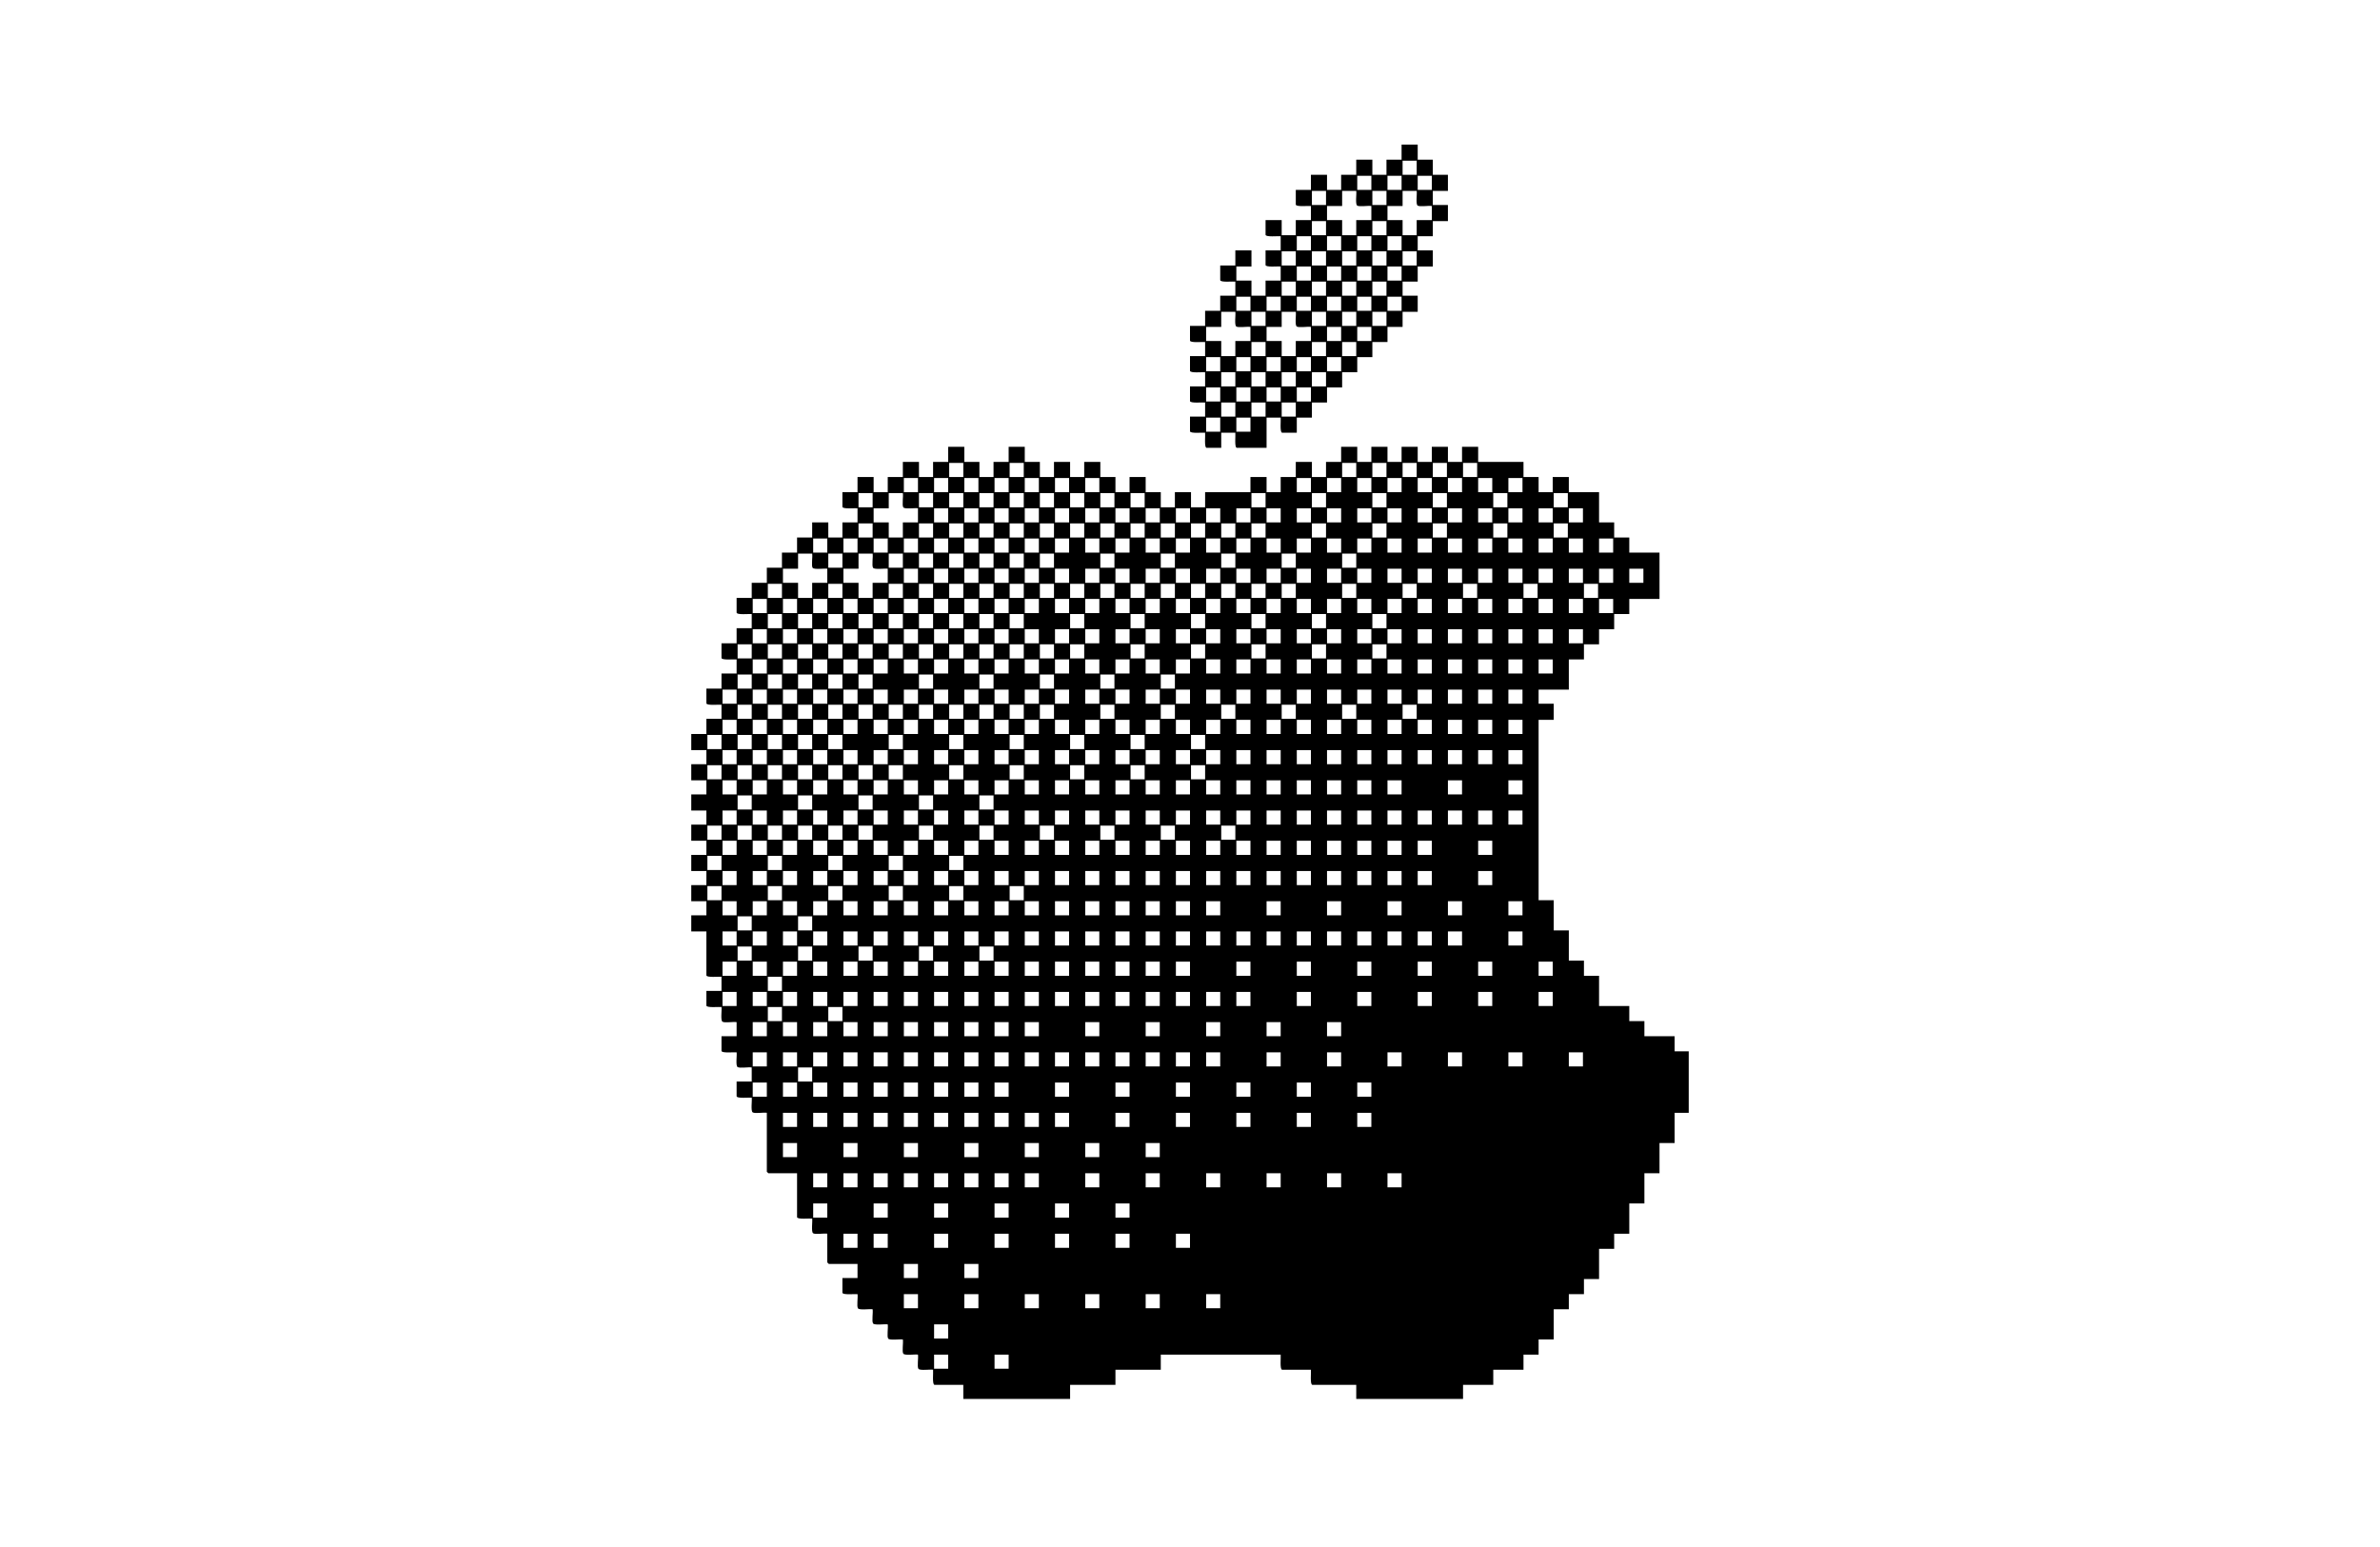 <?xml version="1.0" encoding="UTF-8"?>
<svg id="Layer_1" data-name="Layer 1" xmlns="http://www.w3.org/2000/svg" xmlns:xlink="http://www.w3.org/1999/xlink" viewBox="0 0 1133.86 737.01">
  <defs>
    <style>
      .cls-1 {
        fill: #fff;
        filter: url(#drop-shadow-1);
      }
    </style>
    <filter id="drop-shadow-1" x="299.86" y="44.52" width="533" height="654" filterUnits="userSpaceOnUse">
      <feOffset dx="-1.42" dy="2.83"/>
      <feGaussianBlur result="blur" stdDeviation=".85"/>
      <feFlood flood-color="#000" flood-opacity=".6"/>
      <feComposite in2="blur" operator="in"/>
      <feComposite in="SourceGraphic"/>
    </filter>
  </defs>
  <path class="cls-1" d="M813.02,480.85c-10.93-4.83-21.06-11.84-30.1-20.8-20.04-19.91-29.93-43.97-30.24-73.54,0-.06,0-.11,0-.17-.63-38.34,14.97-66.28,49.09-87.9,6.51-4.12,11.05-10.72,12.6-18.26s-.05-15.4-4.41-21.74c-28.7-41.74-71.17-65.52-126.21-70.67-3.22-.3-6.57-.46-9.97-.46-.39,0-.79.01-1.19.02.36-.44.73-.87,1.09-1.32.06-.08.13-.16.19-.23,24.37-30.64,36.73-64.42,36.73-100.4v-5.9c0-3.73-.36-7.52-1.08-11.26-2.57-13.41-14.31-23-27.82-23-.52,0-1.05.01-1.58.04-18.15,1-37.24,6.63-56.78,16.74-19.2,9.98-35.43,22.89-48.23,38.37-25,29.96-37.67,62.9-37.67,97.91v4.78c-23.44-9.56-43.62-14.23-61.59-14.23-.15,0-.31,0-.46,0-29.72.48-57.7,8.79-83.17,24.69-25.1,15.68-45.42,37.29-60.4,64.22-18.48,32.53-27.85,71.4-27.85,115.55,0,38.35,6.49,77.16,19.3,115.33,11.86,36.07,27.33,68.37,45.99,96.02,16.47,24.92,30.96,43.1,44.26,55.52,21.12,20.97,44.01,31.61,68.02,31.61,1.18,0,2.38-.03,3.56-.08,14.87-.56,32.54-5.4,54.06-14.82,13.22-5.83,26.44-8.78,39.31-8.78,11.72,0,24.36,2.95,37.56,8.78.15.07.31.13.47.2,22.5,9.45,41.17,14.04,57.09,14.04.42,0,.83,0,1.25-.03,24.45-1.08,47.16-11.32,67.5-30.44,6.66-5.96,13.69-13.75,20.92-23.18,6.61-8.63,14.03-19.04,22.05-30.93.1-.14.19-.29.28-.43,5.72-8.82,11.41-18.36,16.92-28.37,5.67-10.32,10.87-21.39,15.45-32.89,2.14-4.92,4.1-9.97,5.83-15.01.01-.04.02-.07.04-.11,1.8-5.33,3.3-9.84,4.72-14.21,4.48-13.82-2.21-28.8-15.5-34.67Z"/>
  <g>
    <path d="M329.33,349.67h7.2v-7.2h7.2v-6.72c-1.17-.16-7.2.51-7.2-.72v-6.96h7.2v-7.2h7.2v-6.72c-1.17-.16-7.2.51-7.2-.72v-6.96h7.2v-7.2h7.2v-6.72c-1.17-.16-7.2.51-7.2-.72v-6.96h7.2v-7.2h7.2v-7.2h7.2v-7.2h7.2v-7.2h7.2v-7.2h7.68v7.2h6.72v-7.2h7.2v-6.72c-1.17-.16-7.2.51-7.2-.72v-6.96h7.2v-7.2h7.68v7.2h6.72v-7.2h7.2v-7.2h7.68v7.2h6.72v-7.2h7.2v-7.2h7.68v7.2h7.2v7.2h6.72v-7.2h7.2v-7.2h7.68v7.2h7.2v7.2h6.72v-7.2h7.68v7.2h6.72v-7.2h7.68v7.2h7.2v7.2h6.72v-7.2h7.68v7.2h7.2v7.2h6.72v-7.2h7.68v7.2h6.72v-7.2h21.6v-7.2h7.68v7.2h6.72v-7.2h7.2v-7.2h7.68v7.2h6.72v-7.2h7.2v-7.2h7.68v7.2h6.72v-7.2h7.68v7.2h6.72v-7.2h7.68v7.2h6.72v-7.2h7.68v7.2h6.72v-7.2h7.68v7.2h21.6v7.2h7.2v7.2h6.72v-7.2h7.68v7.2h14.4v14.4h7.2v7.2h7.2v7.2h14.4v22.08h-14.4v7.2h-7.2v7.2h-7.2v7.2h-7.2v7.2h-7.2v14.4h-14.4v6.72h7.2v7.68h-7.2v85.92h7.2v14.4h7.2v14.4h7.2v7.2h7.2v14.4h14.4v7.2h7.2v7.2h14.4v7.2h6.72v29.28h-6.72v14.4h-7.2v14.4h-7.2v14.4h-7.2v14.4h-7.2v7.2h-7.2v14.4h-7.2v7.2h-7.2v7.2h-7.2v14.4h-7.2v7.2h-7.2v7.2h-14.4v7.2h-14.4v6.72h-50.88v-6.72h-20.88c-1.23,0-.56-6.03-.72-7.2h-13.68c-1.23,0-.56-6.03-.72-7.2h-57.12v7.2h-21.6v7.2h-21.6v6.72h-50.88v-6.72h-13.68c-1.23,0-.56-6.03-.72-7.2-1.42-.24-6.31.53-6.99-.45s.07-5.28-.21-6.75c-1.42-.24-6.31.53-6.99-.45s.07-5.28-.21-6.75c-1.42-.24-6.31.53-6.99-.45s.07-5.28-.21-6.75c-1.42-.24-6.31.53-6.99-.45s.07-5.28-.21-6.75c-1.42-.24-6.31.53-6.99-.45s.07-5.28-.21-6.75c-1.17-.16-7.2.51-7.2-.72v-6.96h7.2v-6.72h-13.68c-.05,0-.72-.67-.72-.72v-13.68c-1.47-.28-5.76.48-6.75-.21s-.21-5.58-.45-6.99c-1.17-.16-7.2.51-7.2-.72v-20.88h-13.68c-.05,0-.72-.67-.72-.72v-28.08c-1.47-.28-5.76.48-6.75-.21s-.21-5.58-.45-6.99c-1.17-.16-7.2.51-7.2-.72v-6.96h7.2v-6.72c-1.47-.28-5.76.48-6.75-.21s-.21-5.58-.45-6.99c-1.17-.16-7.2.51-7.2-.72v-6.96h7.2v-6.72c-1.47-.28-5.76.48-6.75-.21s-.21-5.58-.45-6.99c-1.17-.16-7.2.51-7.2-.72v-6.96h7.2v-6.72c-1.17-.16-7.2.51-7.2-.72v-20.88h-7.2v-7.68h7.2v-6.72h-7.2v-7.68h7.2v-6.72h-7.2v-7.68h7.2v-6.72h-7.2v-7.68h7.2v-6.72h-7.2v-7.68h7.2v-6.72h-7.2v-7.68h7.2v-6.72h-7.2v-7.68ZM458.93,220.55h-6.72v6.72h6.72v-6.72ZM487.73,220.55h-6.72v6.72h6.72v-6.72ZM646.13,220.55h-6.72v6.72h6.72v-6.72ZM660.53,220.55h-6.72v6.72h6.72v-6.72ZM674.93,220.55h-6.72v6.72h6.72v-6.72ZM689.33,220.55h-6.72v6.72h6.72v-6.72ZM703.73,220.55h-6.72v6.72h6.72v-6.72ZM437.33,227.75h-6.72v6.72h6.72v-6.72ZM451.73,227.75h-6.72v6.72h6.72v-6.72ZM466.13,227.75h-6.72v6.72h6.72v-6.72ZM480.53,227.75h-6.72v6.72h6.72v-6.72ZM494.93,227.75h-6.72v6.72h6.72v-6.72ZM509.33,227.75h-6.72v6.72h6.72v-6.72ZM523.73,227.75h-6.72v6.72h6.72v-6.72ZM624.53,227.75h-6.72v6.72h6.72v-6.72ZM638.93,227.75h-6.72v6.72h6.72v-6.72ZM653.33,227.75h-6.72v6.72h6.72v-6.72ZM667.73,227.75h-6.72v6.72h6.72v-6.72ZM682.13,227.75h-6.72v6.72h6.72v-6.72ZM696.53,227.75h-6.72v6.72h6.72v-6.72ZM710.93,227.75h-6.72v6.72h6.72v-6.72ZM725.33,227.75h-6.72v6.72h6.72v-6.72ZM415.73,234.95h-6.72v6.72h6.72v-6.72ZM430.13,234.95h-6.72v7.2h-7.2v6.72h7.2v7.2h6.72v-7.2h7.2v-6.72c-1.42-.24-6.31.53-6.99-.45s.07-5.28-.21-6.75ZM444.53,234.95h-6.72v6.72h6.72v-6.72ZM458.93,234.95h-6.72v6.72h6.72v-6.72ZM473.33,234.95h-6.72v6.72h6.72v-6.72ZM487.73,234.95h-6.72v6.72h6.72v-6.72ZM502.13,234.95h-6.72v6.72h6.72v-6.72ZM516.53,234.95h-6.72v6.72h6.72v-6.72ZM530.93,234.95h-6.72v6.72h6.72v-6.72ZM545.33,234.95h-6.72v6.72h6.72v-6.72ZM602.93,234.95h-6.72v6.72h6.72v-6.72ZM631.73,234.95h-6.72v6.72h6.72v-6.72ZM660.53,234.95h-6.72v6.72h6.72v-6.72ZM689.33,234.95h-6.72v6.72h6.72v-6.72ZM718.13,234.95h-6.72v6.72h6.72v-6.72ZM746.93,234.95h-6.72v6.72h6.72v-6.72ZM451.73,242.15h-6.72v6.72h6.72v-6.72ZM466.13,242.15h-6.72v6.72h6.72v-6.72ZM480.53,242.15h-6.72v6.72h6.72v-6.72ZM494.93,242.15h-6.72v6.72h6.72v-6.72ZM509.33,242.15h-6.72v6.72h6.72v-6.72ZM523.73,242.15h-6.72v6.72h6.72v-6.72ZM538.13,242.15h-6.72v6.72h6.72v-6.72ZM552.53,242.15h-6.72v6.72h6.72v-6.72ZM566.93,242.15h-6.72v6.72h6.72v-6.72ZM581.33,242.15h-6.72v6.72h6.72v-6.72ZM595.73,242.15h-6.72v6.72h6.72v-6.72ZM610.13,242.15h-6.72v6.72h6.72v-6.72ZM624.53,242.15h-6.72v6.72h6.72v-6.72ZM638.93,242.15h-6.72v6.72h6.72v-6.72ZM653.33,242.15h-6.72v6.72h6.72v-6.72ZM667.73,242.15h-6.72v6.72h6.72v-6.72ZM682.13,242.15h-6.72v6.72h6.72v-6.72ZM696.53,242.15h-6.72v6.72h6.72v-6.72ZM710.93,242.15h-6.72v6.72h6.72v-6.72ZM725.33,242.15h-6.72v6.72h6.72v-6.72ZM739.73,242.15h-6.72v6.72h6.72v-6.72ZM754.13,242.15h-6.72v6.72h6.72v-6.72ZM415.73,249.35h-6.72v6.72h6.72v-6.72ZM444.53,249.35h-6.72v6.72h6.72v-6.72ZM458.93,249.35h-6.72v6.72h6.72v-6.72ZM473.33,249.35h-6.72v6.72h6.72v-6.72ZM487.73,249.35h-6.72v6.72h6.72v-6.72ZM502.13,249.35h-6.72v6.72h6.72v-6.72ZM516.53,249.35h-6.72v6.72h6.72v-6.72ZM530.93,249.35h-6.72v6.72h6.72v-6.72ZM545.33,249.35h-6.72v6.72h6.72v-6.72ZM559.73,249.35h-6.72v6.72h6.72v-6.72ZM574.13,249.35h-6.72v6.72h6.72v-6.72ZM588.53,249.35h-6.72v6.72h6.72v-6.72ZM602.93,249.35h-6.72v6.72h6.72v-6.72ZM631.73,249.35h-6.72v6.72h6.72v-6.72ZM660.53,249.35h-6.72v6.72h6.72v-6.72ZM689.33,249.35h-6.72v6.72h6.72v-6.72ZM718.13,249.35h-6.72v6.72h6.72v-6.72ZM746.93,249.35h-6.72v6.72h6.72v-6.72ZM387.41,256.55v6.72h6.72v-6.72h-6.72ZM408.53,256.55h-6.72v6.72h6.72v-6.72ZM422.93,256.55h-6.72v6.72h6.72v-6.72ZM437.33,256.55h-6.72v6.72h6.72v-6.72ZM451.73,256.55h-6.72v6.72h6.72v-6.72ZM466.13,256.55h-6.72v6.72h6.72v-6.72ZM480.53,256.55h-6.72v6.72h6.72v-6.72ZM494.93,256.55h-6.72v6.72h6.72v-6.72ZM509.33,256.55h-6.72v6.72h6.72v-6.72ZM523.73,256.55h-6.72v6.72h6.72v-6.72ZM538.13,256.55h-6.72v6.72h6.72v-6.72ZM552.53,256.55h-6.72v6.72h6.72v-6.72ZM566.93,256.55h-6.72v6.72h6.72v-6.72ZM581.33,256.55h-6.72v6.72h6.72v-6.72ZM595.73,256.55h-6.72v6.72h6.72v-6.72ZM610.13,256.55h-6.72v6.72h6.72v-6.72ZM624.53,256.55h-6.72v6.72h6.72v-6.72ZM638.93,256.55h-6.72v6.72h6.72v-6.72ZM653.33,256.55h-6.72v6.72h6.72v-6.72ZM667.73,256.55h-6.72v6.72h6.72v-6.72ZM682.13,256.55h-6.72v6.72h6.72v-6.72ZM696.53,256.55h-6.72v6.72h6.72v-6.72ZM710.93,256.55h-6.72v6.72h6.72v-6.72ZM725.33,256.55h-6.72v6.72h6.72v-6.72ZM739.73,256.55h-6.72v6.72h6.72v-6.72ZM754.13,256.55h-6.72v6.72h6.72v-6.72ZM768.53,256.55h-6.72v6.72h6.72v-6.72ZM386.93,263.75h-6.72v7.2h-7.2v6.72h7.2v7.2h6.72v-7.2h7.2v-6.72c-1.42-.24-6.31.53-6.99-.45s.07-5.28-.21-6.75ZM401.33,263.75h-6.72v6.72h6.72v-6.72ZM415.73,263.75h-6.72v7.2h-7.2v6.72h7.2v7.2h6.72v-7.2h7.2v-6.72c-1.42-.24-6.31.53-6.99-.45s.07-5.28-.21-6.75ZM430.13,263.75h-6.72v6.72h6.72v-6.72ZM444.53,263.75h-6.72v6.72h6.72v-6.72ZM458.93,263.75h-6.72v6.72h6.72v-6.72ZM473.33,263.75h-6.72v6.72h6.72v-6.72ZM487.73,263.75h-6.72v6.72h6.72v-6.72ZM502.13,263.75h-6.72v6.72h6.72v-6.72ZM530.93,263.75h-6.72v6.72h6.72v-6.72ZM559.73,263.75h-6.72v6.72h6.72v-6.72ZM588.53,263.75h-6.72v6.72h6.72v-6.72ZM617.33,263.75h-6.72v6.72h6.72v-6.72ZM646.13,263.75h-6.72v6.72h6.72v-6.72ZM437.33,270.95h-6.72v6.72h6.72v-6.72ZM451.73,270.95h-6.72v6.72h6.72v-6.72ZM466.13,270.95h-6.72v6.72h6.72v-6.72ZM480.53,270.95h-6.72v6.72h6.72v-6.72ZM494.93,270.95h-6.72v6.72h6.72v-6.72ZM509.33,270.95h-6.72v6.72h6.72v-6.72ZM523.73,270.95h-6.72v6.72h6.72v-6.72ZM538.13,270.95h-6.72v6.72h6.72v-6.72ZM552.53,270.95h-6.72v6.72h6.72v-6.72ZM566.93,270.95h-6.72v6.72h6.72v-6.72ZM581.33,270.95h-6.72v6.72h6.72v-6.72ZM595.73,270.95h-6.72v6.72h6.72v-6.72ZM610.13,270.95h-6.72v6.72h6.72v-6.72ZM624.53,270.95h-6.72v6.72h6.72v-6.72ZM638.93,270.95h-6.72v6.72h6.72v-6.72ZM653.33,270.95h-6.72v6.72h6.72v-6.72ZM667.73,270.95h-6.72v6.72h6.72v-6.72ZM682.13,270.95h-6.72v6.72h6.72v-6.72ZM696.53,270.95h-6.72v6.72h6.72v-6.72ZM710.93,270.95h-6.72v6.72h6.72v-6.72ZM725.33,270.95h-6.72v6.72h6.72v-6.72ZM739.73,270.95h-6.72v6.72h6.72v-6.72ZM754.13,270.95h-6.72v6.72h6.72v-6.72ZM768.53,270.95h-6.72v6.72h6.72v-6.72ZM782.93,270.95h-6.72v6.72h6.72v-6.72ZM372.53,278.15h-6.72v6.72h6.72v-6.72ZM401.33,278.15h-6.72v6.72h6.72v-6.72ZM430.13,278.15h-6.72v6.72h6.72v-6.72ZM444.53,278.15h-6.72v6.72h6.72v-6.72ZM458.93,278.15h-6.72v6.72h6.72v-6.72ZM473.33,278.15h-6.72v6.72h6.72v-6.72ZM487.73,278.15h-6.72v6.72h6.72v-6.72ZM502.13,278.15h-6.72v6.72h6.72v-6.72ZM516.53,278.15h-6.72v6.72h6.72v-6.72ZM530.93,278.15h-6.72v6.72h6.72v-6.72ZM545.33,278.15h-6.72v6.72h6.72v-6.72ZM559.73,278.15h-6.72v6.72h6.72v-6.72ZM574.13,278.15h-6.72v6.72h6.72v-6.72ZM588.53,278.15h-6.72v6.72h6.72v-6.72ZM602.93,278.15h-6.72v6.72h6.72v-6.72ZM617.33,278.15h-6.72v6.72h6.72v-6.72ZM646.13,278.15h-6.72v6.72h6.72v-6.72ZM674.93,278.15h-6.72v6.72h6.72v-6.72ZM703.73,278.15h-6.72v6.72h6.72v-6.72ZM732.53,278.15h-6.72v6.72h6.72v-6.72ZM761.33,278.15h-6.72v6.72h6.72v-6.72ZM365.33,285.35h-6.72v6.72h6.72v-6.72ZM379.73,285.35h-6.72v6.72h6.72v-6.72ZM387.41,285.35v6.72h6.72v-6.72h-6.72ZM408.53,285.35h-6.72v6.72h6.72v-6.72ZM422.93,285.35h-6.72v6.72h6.72v-6.72ZM437.33,285.35h-6.72v6.72h6.72v-6.72ZM451.73,285.35h-6.72v6.72h6.72v-6.72ZM466.13,285.35h-6.72v6.72h6.72v-6.72ZM480.53,285.35h-6.72v6.72h6.72v-6.72ZM494.93,285.35h-6.72v6.72h6.72v-6.72ZM509.33,285.35h-6.72v6.72h6.72v-6.72ZM523.73,285.35h-6.72v6.72h6.72v-6.72ZM538.13,285.35h-6.72v6.72h6.72v-6.72ZM552.53,285.35h-6.72v6.72h6.72v-6.72ZM566.93,285.35h-6.72v6.72h6.72v-6.72ZM581.33,285.35h-6.72v6.72h6.72v-6.72ZM595.73,285.35h-6.72v6.72h6.72v-6.72ZM610.13,285.35h-6.72v6.72h6.72v-6.72ZM624.53,285.35h-6.72v6.72h6.72v-6.72ZM638.93,285.35h-6.72v6.72h6.72v-6.72ZM653.33,285.35h-6.72v6.72h6.72v-6.72ZM667.73,285.35h-6.72v6.72h6.72v-6.72ZM682.13,285.35h-6.72v6.72h6.72v-6.72ZM696.53,285.35h-6.72v6.72h6.72v-6.72ZM710.93,285.35h-6.72v6.72h6.72v-6.72ZM725.33,285.35h-6.72v6.72h6.72v-6.72ZM739.73,285.35h-6.72v6.72h6.72v-6.72ZM754.13,285.35h-6.72v6.72h6.72v-6.72ZM768.53,285.35h-6.72v6.72h6.72v-6.72ZM372.53,292.55h-6.72v6.72h6.72v-6.72ZM386.93,292.55h-6.72v6.72h6.72v-6.72ZM401.33,292.55h-6.72v6.72h6.72v-6.72ZM415.73,292.55h-6.72v6.72h6.72v-6.72ZM430.13,292.55h-6.72v6.72h6.72v-6.72ZM444.53,292.55h-6.72v6.72h6.72v-6.72ZM458.93,292.55h-6.72v6.72h6.72v-6.72ZM473.33,292.55h-6.72v6.72h6.72v-6.72ZM487.73,292.55h-6.72v6.72h6.72v-6.72ZM516.53,292.55h-6.72v6.72h6.72v-6.72ZM545.33,292.55h-6.72v6.72h6.72v-6.72ZM574.13,292.55h-6.72v6.72h6.72v-6.72ZM602.93,292.55h-6.72v6.72h6.72v-6.72ZM631.73,292.55h-6.72v6.72h6.72v-6.72ZM660.53,292.55h-6.72v6.72h6.72v-6.72ZM365.33,299.75h-6.72v6.72h6.72v-6.72ZM379.73,299.75h-6.72v6.72h6.72v-6.72ZM387.41,299.75v6.72h6.72v-6.72h-6.72ZM408.53,299.75h-6.72v6.72h6.72v-6.72ZM422.93,299.75h-6.72v6.72h6.72v-6.72ZM437.33,299.75h-6.72v6.72h6.72v-6.72ZM451.73,299.75h-6.72v6.72h6.72v-6.72ZM466.13,299.75h-6.72v6.72h6.72v-6.72ZM480.53,299.75h-6.72v6.72h6.72v-6.72ZM494.93,299.75h-6.72v6.72h6.72v-6.72ZM509.33,299.75h-6.72v6.72h6.72v-6.72ZM523.73,299.75h-6.72v6.72h6.72v-6.72ZM538.13,299.75h-6.72v6.72h6.72v-6.72ZM552.53,299.75h-6.72v6.72h6.72v-6.72ZM566.93,299.75h-6.72v6.72h6.72v-6.72ZM581.33,299.75h-6.72v6.72h6.72v-6.72ZM595.73,299.75h-6.72v6.72h6.72v-6.72ZM610.13,299.75h-6.72v6.72h6.72v-6.72ZM624.53,299.75h-6.72v6.72h6.72v-6.72ZM638.93,299.75h-6.72v6.72h6.72v-6.72ZM653.33,299.75h-6.72v6.72h6.72v-6.72ZM667.73,299.75h-6.72v6.72h6.72v-6.72ZM682.13,299.75h-6.72v6.72h6.72v-6.72ZM696.53,299.75h-6.72v6.72h6.72v-6.72ZM710.93,299.75h-6.72v6.72h6.72v-6.72ZM725.33,299.75h-6.72v6.72h6.72v-6.72ZM739.73,299.75h-6.72v6.72h6.72v-6.72ZM754.13,299.75h-6.72v6.72h6.72v-6.72ZM358.13,306.95h-6.72v6.72h6.72v-6.72ZM372.53,306.95h-6.72v6.72h6.72v-6.72ZM386.93,306.95h-6.72v6.72h6.72v-6.72ZM401.33,306.95h-6.72v6.72h6.72v-6.72ZM415.73,306.95h-6.72v6.72h6.72v-6.72ZM430.13,306.95h-6.72v6.72h6.72v-6.72ZM444.53,306.95h-6.72v6.72h6.72v-6.72ZM458.93,306.95h-6.72v6.72h6.72v-6.72ZM473.33,306.95h-6.72v6.72h6.72v-6.72ZM487.73,306.95h-6.72v6.72h6.72v-6.72ZM502.13,306.95h-6.72v6.72h6.72v-6.72ZM516.53,306.95h-6.72v6.72h6.72v-6.72ZM545.33,306.95h-6.72v6.72h6.72v-6.72ZM574.13,306.95h-6.72v6.72h6.72v-6.72ZM602.93,306.95h-6.72v6.72h6.72v-6.72ZM631.73,306.95h-6.72v6.72h6.72v-6.72ZM660.53,306.95h-6.72v6.72h6.72v-6.72ZM365.33,314.15h-6.72v6.72h6.72v-6.72ZM379.73,314.15h-6.72v6.72h6.72v-6.72ZM394.13,314.15h-6.72v6.72h6.72v-6.72ZM408.53,314.15h-6.72v6.72h6.72v-6.72ZM422.93,314.15h-6.72v6.72h6.72v-6.72ZM437.33,314.15h-6.72v6.72h6.72v-6.72ZM451.73,314.15h-6.72v6.72h6.72v-6.72ZM459.41,314.15v6.72h6.72v-6.72h-6.72ZM473.81,314.15v6.72h6.72v-6.72h-6.72ZM488.21,314.15v6.72h6.72v-6.72h-6.72ZM502.61,314.15v6.72h6.72v-6.72h-6.72ZM517.01,314.15v6.72h6.72v-6.72h-6.72ZM531.41,314.15v6.72h6.72v-6.72h-6.72ZM545.81,314.15v6.72h6.72v-6.72h-6.72ZM560.21,314.15v6.72h6.72v-6.72h-6.72ZM581.33,314.15h-6.72v6.72h6.72v-6.72ZM595.73,314.15h-6.72v6.72h6.72v-6.72ZM610.13,314.15h-6.72v6.72h6.72v-6.72ZM624.53,314.15h-6.72v6.72h6.72v-6.72ZM638.93,314.15h-6.72v6.72h6.72v-6.72ZM653.33,314.15h-6.72v6.72h6.72v-6.72ZM667.73,314.15h-6.72v6.72h6.72v-6.72ZM682.13,314.15h-6.72v6.72h6.72v-6.72ZM696.53,314.15h-6.72v6.72h6.72v-6.72ZM710.93,314.15h-6.72v6.72h6.72v-6.72ZM725.33,314.15h-6.72v6.72h6.72v-6.72ZM739.73,314.15h-6.72v6.72h6.72v-6.72ZM358.13,321.35h-6.72v6.72h6.72v-6.72ZM372.53,321.35h-6.72v6.72h6.72v-6.72ZM386.93,321.35h-6.72v6.72h6.72v-6.72ZM401.33,321.35h-6.72v6.72h6.72v-6.72ZM415.73,321.35h-6.72v6.72h6.72v-6.72ZM444.53,321.35h-6.72v6.72h6.72v-6.72ZM473.33,321.35h-6.72v6.72h6.72v-6.72ZM502.13,321.35h-6.72v6.72h6.72v-6.72ZM530.93,321.35h-6.72v6.72h6.72v-6.72ZM559.73,321.35h-6.72v6.72h6.72v-6.72ZM344.21,328.55v6.72h6.72v-6.72h-6.72ZM365.33,328.55h-6.72v6.72h6.72v-6.72ZM379.73,328.55h-6.72v6.72h6.72v-6.72ZM394.13,328.55h-6.72v6.72h6.72v-6.72ZM408.53,328.55h-6.72v6.72h6.72v-6.72ZM422.93,328.55h-6.72v6.72h6.72v-6.72ZM437.33,328.55h-6.72v6.72h6.72v-6.72ZM451.73,328.55h-6.72v6.72h6.72v-6.72ZM466.13,328.55h-6.72v6.72h6.72v-6.72ZM480.53,328.55h-6.72v6.72h6.72v-6.72ZM494.93,328.55h-6.72v6.72h6.72v-6.72ZM509.33,328.55h-6.72v6.72h6.72v-6.72ZM523.73,328.55h-6.72v6.72h6.72v-6.72ZM538.13,328.55h-6.72v6.72h6.72v-6.72ZM552.53,328.55h-6.72v6.72h6.72v-6.72ZM566.93,328.55h-6.72v6.72h6.72v-6.72ZM581.33,328.55h-6.72v6.72h6.72v-6.72ZM595.73,328.55h-6.72v6.72h6.72v-6.72ZM610.13,328.55h-6.72v6.72h6.72v-6.72ZM624.53,328.55h-6.72v6.72h6.72v-6.72ZM638.93,328.55h-6.72v6.72h6.72v-6.72ZM653.33,328.55h-6.72v6.72h6.72v-6.72ZM667.73,328.55h-6.72v6.72h6.72v-6.72ZM682.13,328.55h-6.72v6.72h6.72v-6.72ZM696.53,328.55h-6.72v6.72h6.72v-6.72ZM710.93,328.55h-6.72v6.72h6.72v-6.72ZM725.33,328.55h-6.72v6.72h6.72v-6.72ZM358.13,335.75h-6.72v6.72h6.72v-6.72ZM372.53,335.75h-6.72v6.72h6.72v-6.72ZM386.93,335.75h-6.72v6.72h6.72v-6.72ZM401.33,335.75h-6.72v6.72h6.72v-6.72ZM415.73,335.75h-6.72v6.72h6.72v-6.72ZM430.13,335.75h-6.72v6.72h6.72v-6.72ZM444.53,335.75h-6.72v6.72h6.72v-6.72ZM458.93,335.75h-6.72v6.72h6.72v-6.72ZM473.33,335.75h-6.72v6.72h6.72v-6.72ZM487.73,335.75h-6.72v6.72h6.72v-6.72ZM502.13,335.75h-6.72v6.72h6.72v-6.72ZM530.93,335.75h-6.72v6.72h6.72v-6.72ZM559.73,335.75h-6.72v6.72h6.72v-6.72ZM588.53,335.75h-6.72v6.72h6.72v-6.72ZM617.33,335.75h-6.72v6.72h6.72v-6.72ZM646.13,335.75h-6.72v6.72h6.72v-6.72ZM674.93,335.75h-6.72v6.72h6.72v-6.72ZM344.21,342.95v6.72h6.72v-6.72h-6.72ZM365.33,342.95h-6.72v6.72h6.72v-6.72ZM379.73,342.95h-6.72v6.72h6.72v-6.72ZM394.13,342.95h-6.72v6.72h6.72v-6.72ZM408.53,342.95h-6.72v6.72h6.72v-6.72ZM422.93,342.95h-6.72v6.72h6.72v-6.72ZM437.33,342.95h-6.72v6.72h6.72v-6.72ZM451.73,342.95h-6.72v6.72h6.72v-6.72ZM466.13,342.95h-6.72v6.72h6.72v-6.72ZM480.53,342.95h-6.72v6.72h6.72v-6.72ZM494.93,342.95h-6.72v6.72h6.72v-6.72ZM509.33,342.95h-6.72v6.72h6.72v-6.72ZM523.73,342.95h-6.72v6.72h6.72v-6.72ZM538.13,342.95h-6.72v6.72h6.72v-6.72ZM552.53,342.95h-6.72v6.72h6.72v-6.72ZM566.93,342.95h-6.72v6.72h6.72v-6.72ZM581.33,342.95h-6.72v6.72h6.72v-6.72ZM595.73,342.95h-6.72v6.72h6.72v-6.72ZM610.13,342.95h-6.72v6.72h6.72v-6.72ZM624.53,342.95h-6.72v6.72h6.72v-6.72ZM638.93,342.95h-6.72v6.72h6.72v-6.72ZM653.33,342.95h-6.72v6.72h6.72v-6.72ZM667.73,342.95h-6.72v6.72h6.72v-6.72ZM682.13,342.95h-6.72v6.72h6.72v-6.72ZM696.53,342.95h-6.72v6.72h6.72v-6.72ZM710.93,342.95h-6.72v6.72h6.72v-6.72ZM725.33,342.95h-6.72v6.72h6.72v-6.72ZM337.01,350.15v6.72h6.72v-6.72h-6.72ZM358.13,350.15h-6.72v6.72h6.72v-6.72ZM372.53,350.15h-6.72v6.72h6.72v-6.72ZM386.93,350.15h-6.72v6.72h6.72v-6.72ZM401.33,350.15h-6.72v6.72h6.72v-6.72ZM430.13,350.15h-6.72v6.72h6.72v-6.72ZM458.93,350.15h-6.72v6.72h6.72v-6.72ZM487.73,350.15h-6.72v6.72h6.72v-6.72ZM516.53,350.15h-6.72v6.72h6.72v-6.72ZM545.33,350.15h-6.72v6.72h6.72v-6.72ZM574.13,350.15h-6.72v6.72h6.72v-6.72ZM344.21,357.35v6.72h6.72v-6.72h-6.72ZM365.33,357.35h-6.72v6.72h6.72v-6.72ZM379.73,357.35h-6.72v6.72h6.72v-6.72ZM394.13,357.35h-6.72v6.72h6.72v-6.72ZM408.53,357.35h-6.72v6.72h6.72v-6.72ZM422.93,357.35h-6.72v6.72h6.72v-6.72ZM437.33,357.35h-6.72v6.72h6.72v-6.72ZM451.73,357.35h-6.72v6.72h6.72v-6.72ZM466.13,357.35h-6.72v6.72h6.72v-6.72ZM480.53,357.35h-6.72v6.72h6.72v-6.72ZM494.93,357.35h-6.72v6.72h6.72v-6.72ZM509.33,357.35h-6.72v6.72h6.72v-6.72ZM523.73,357.35h-6.72v6.72h6.72v-6.72ZM538.13,357.35h-6.72v6.72h6.72v-6.72ZM552.53,357.35h-6.72v6.72h6.72v-6.72ZM566.93,357.35h-6.72v6.72h6.72v-6.72ZM581.33,357.35h-6.72v6.72h6.72v-6.72ZM595.73,357.35h-6.72v6.72h6.72v-6.72ZM610.13,357.35h-6.72v6.72h6.72v-6.72ZM624.53,357.35h-6.72v6.72h6.72v-6.72ZM638.93,357.35h-6.72v6.72h6.72v-6.72ZM653.33,357.35h-6.72v6.72h6.72v-6.72ZM667.73,357.35h-6.72v6.72h6.72v-6.72ZM682.13,357.35h-6.72v6.72h6.72v-6.72ZM696.53,357.35h-6.72v6.72h6.72v-6.72ZM710.93,357.35h-6.72v6.72h6.72v-6.72ZM725.33,357.35h-6.72v6.72h6.72v-6.72ZM337.01,364.55v6.72h6.72v-6.72h-6.72ZM358.13,364.55h-6.72v6.72h6.72v-6.72ZM372.53,364.55h-6.72v6.72h6.72v-6.72ZM386.93,364.55h-6.72v6.72h6.72v-6.72ZM401.33,364.55h-6.72v6.72h6.72v-6.72ZM415.73,364.55h-6.72v6.72h6.72v-6.72ZM430.13,364.55h-6.72v6.72h6.72v-6.72ZM458.93,364.55h-6.72v6.72h6.72v-6.72ZM487.73,364.55h-6.72v6.72h6.72v-6.72ZM516.53,364.55h-6.72v6.72h6.72v-6.72ZM545.33,364.55h-6.72v6.72h6.72v-6.72ZM574.13,364.55h-6.72v6.72h6.72v-6.72ZM344.21,371.75v6.72h6.72v-6.72h-6.72ZM365.33,371.75h-6.72v6.72h6.72v-6.72ZM379.73,371.75h-6.72v6.72h6.72v-6.72ZM394.13,371.75h-6.72v6.72h6.72v-6.72ZM408.53,371.75h-6.72v6.72h6.72v-6.72ZM422.93,371.75h-6.72v6.72h6.72v-6.72ZM437.33,371.75h-6.72v6.72h6.72v-6.72ZM451.73,371.75h-6.72v6.72h6.72v-6.72ZM466.13,371.75h-6.72v6.72h6.72v-6.72ZM480.53,371.75h-6.72v6.72h6.72v-6.72ZM494.93,371.75h-6.72v6.72h6.72v-6.72ZM509.33,371.75h-6.72v6.72h6.72v-6.72ZM523.73,371.75h-6.72v6.72h6.72v-6.72ZM538.13,371.75h-6.72v6.72h6.72v-6.72ZM552.53,371.75h-6.72v6.72h6.72v-6.72ZM566.93,371.75h-6.72v6.72h6.72v-6.72ZM581.33,371.75h-6.72v6.72h6.72v-6.72ZM595.73,371.75h-6.72v6.72h6.72v-6.72ZM610.13,371.75h-6.72v6.72h6.72v-6.72ZM624.53,371.75h-6.72v6.72h6.72v-6.72ZM638.93,371.75h-6.72v6.72h6.72v-6.72ZM653.33,371.75h-6.72v6.72h6.72v-6.72ZM667.73,371.75h-6.72v6.72h6.72v-6.72ZM696.53,371.75h-6.72v6.72h6.72v-6.72ZM725.33,371.75h-6.72v6.72h6.72v-6.72ZM358.13,378.95h-6.72v6.72h6.72v-6.72ZM386.93,378.95h-6.72v6.72h6.72v-6.72ZM415.73,378.95h-6.72v6.72h6.72v-6.72ZM444.53,378.95h-6.72v6.72h6.72v-6.72ZM473.33,378.95h-6.72v6.72h6.72v-6.72ZM344.21,386.15v6.72h6.72v-6.72h-6.72ZM365.33,386.15h-6.72v6.72h6.72v-6.72ZM379.73,386.15h-6.72v6.72h6.72v-6.72ZM394.13,386.15h-6.72v6.72h6.72v-6.72ZM408.53,386.15h-6.72v6.72h6.72v-6.72ZM422.93,386.15h-6.72v6.72h6.72v-6.72ZM437.33,386.15h-6.72v6.72h6.72v-6.72ZM451.73,386.15h-6.72v6.72h6.72v-6.72ZM466.13,386.15h-6.72v6.72h6.72v-6.72ZM480.53,386.15h-6.72v6.72h6.72v-6.72ZM494.93,386.15h-6.72v6.72h6.72v-6.72ZM509.33,386.15h-6.72v6.72h6.72v-6.72ZM523.73,386.15h-6.72v6.72h6.72v-6.72ZM538.13,386.15h-6.72v6.72h6.72v-6.72ZM552.53,386.15h-6.72v6.72h6.72v-6.72ZM566.93,386.15h-6.72v6.72h6.72v-6.72ZM581.33,386.15h-6.72v6.72h6.72v-6.72ZM595.73,386.15h-6.72v6.72h6.72v-6.72ZM610.13,386.15h-6.72v6.72h6.72v-6.72ZM624.53,386.15h-6.72v6.72h6.72v-6.72ZM638.93,386.15h-6.72v6.72h6.72v-6.72ZM653.33,386.15h-6.72v6.72h6.72v-6.72ZM667.73,386.15h-6.72v6.72h6.72v-6.72ZM682.13,386.15h-6.72v6.72h6.72v-6.72ZM696.53,386.15h-6.72v6.72h6.72v-6.72ZM710.93,386.15h-6.72v6.72h6.72v-6.72ZM725.33,386.15h-6.72v6.72h6.72v-6.72ZM337.01,393.35v6.72h6.72v-6.72h-6.72ZM358.13,393.35h-6.72v6.72h6.72v-6.72ZM372.53,393.35h-6.72v6.72h6.72v-6.72ZM386.93,393.35h-6.72v6.72h6.72v-6.72ZM401.33,393.35h-6.72v6.72h6.72v-6.72ZM415.73,393.35h-6.72v6.72h6.72v-6.72ZM444.53,393.35h-6.72v6.72h6.72v-6.72ZM473.33,393.35h-6.72v6.72h6.72v-6.72ZM502.13,393.35h-6.72v6.72h6.72v-6.72ZM530.93,393.35h-6.72v6.72h6.72v-6.72ZM559.73,393.35h-6.72v6.72h6.72v-6.72ZM588.53,393.35h-6.72v6.72h6.72v-6.72ZM344.21,400.55v6.72h6.72v-6.72h-6.72ZM365.33,400.55h-6.72v6.72h6.72v-6.72ZM379.73,400.55h-6.72v6.72h6.72v-6.72ZM394.13,400.55h-6.72v6.72h6.72v-6.72ZM408.53,400.55h-6.72v6.72h6.72v-6.72ZM422.93,400.55h-6.72v6.72h6.72v-6.72ZM437.33,400.55h-6.72v6.72h6.72v-6.72ZM451.73,400.55h-6.72v6.72h6.72v-6.72ZM466.13,400.55h-6.72v6.72h6.72v-6.72ZM480.53,400.55h-6.72v6.72h6.72v-6.72ZM494.93,400.55h-6.72v6.72h6.72v-6.72ZM509.33,400.55h-6.72v6.72h6.72v-6.72ZM523.73,400.55h-6.72v6.72h6.72v-6.72ZM538.13,400.55h-6.72v6.72h6.72v-6.72ZM552.53,400.55h-6.72v6.72h6.72v-6.72ZM566.93,400.55h-6.72v6.72h6.72v-6.72ZM581.33,400.55h-6.72v6.72h6.72v-6.72ZM595.73,400.55h-6.72v6.72h6.72v-6.72ZM610.13,400.55h-6.72v6.72h6.72v-6.72ZM624.53,400.55h-6.72v6.72h6.72v-6.72ZM638.93,400.55h-6.72v6.72h6.72v-6.72ZM653.33,400.55h-6.72v6.72h6.72v-6.72ZM667.73,400.55h-6.72v6.72h6.72v-6.72ZM682.13,400.55h-6.72v6.72h6.72v-6.72ZM710.93,400.55h-6.72v6.72h6.72v-6.72ZM337.01,407.75v6.72h6.72v-6.72h-6.72ZM372.53,407.75h-6.72v6.72h6.72v-6.72ZM401.33,407.75h-6.72v6.72h6.72v-6.72ZM430.13,407.75h-6.72v6.72h6.72v-6.72ZM458.93,407.75h-6.72v6.72h6.72v-6.72ZM344.21,414.95v6.72h6.72v-6.72h-6.72ZM365.33,414.95h-6.72v6.72h6.72v-6.72ZM379.73,414.95h-6.72v6.72h6.72v-6.72ZM394.13,414.95h-6.72v6.72h6.72v-6.72ZM408.53,414.95h-6.72v6.72h6.72v-6.72ZM422.93,414.95h-6.72v6.72h6.72v-6.72ZM437.33,414.95h-6.72v6.72h6.72v-6.72ZM451.73,414.95h-6.72v6.72h6.72v-6.72ZM466.13,414.95h-6.72v6.72h6.72v-6.72ZM480.53,414.95h-6.72v6.72h6.72v-6.72ZM494.93,414.95h-6.72v6.72h6.72v-6.72ZM509.33,414.95h-6.72v6.72h6.72v-6.72ZM523.73,414.95h-6.72v6.72h6.72v-6.72ZM538.13,414.95h-6.72v6.72h6.72v-6.72ZM552.53,414.95h-6.72v6.72h6.72v-6.72ZM566.93,414.95h-6.72v6.72h6.72v-6.72ZM581.33,414.95h-6.72v6.72h6.72v-6.72ZM595.73,414.95h-6.72v6.72h6.72v-6.72ZM610.13,414.95h-6.72v6.72h6.72v-6.72ZM624.53,414.95h-6.72v6.72h6.72v-6.72ZM638.93,414.95h-6.72v6.72h6.72v-6.72ZM653.33,414.95h-6.72v6.72h6.72v-6.72ZM667.73,414.95h-6.72v6.72h6.72v-6.72ZM682.13,414.95h-6.72v6.72h6.72v-6.72ZM710.93,414.95h-6.72v6.72h6.72v-6.72ZM337.01,422.15v6.72h6.72v-6.72h-6.72ZM372.53,422.15h-6.72v6.72h6.72v-6.72ZM401.33,422.15h-6.72v6.72h6.72v-6.72ZM430.13,422.15h-6.72v6.72h6.72v-6.72ZM458.93,422.15h-6.72v6.72h6.72v-6.72ZM487.73,422.15h-6.72v6.72h6.72v-6.72ZM344.21,429.35v6.72h6.72v-6.72h-6.72ZM365.33,429.35h-6.72v6.72h6.72v-6.72ZM379.73,429.35h-6.72v6.72h6.72v-6.72ZM394.13,429.35h-6.72v6.72h6.72v-6.72ZM408.53,429.35h-6.72v6.72h6.72v-6.72ZM422.93,429.35h-6.72v6.72h6.72v-6.72ZM437.33,429.35h-6.72v6.72h6.72v-6.72ZM451.73,429.35h-6.72v6.72h6.72v-6.72ZM466.13,429.35h-6.72v6.72h6.72v-6.72ZM480.53,429.35h-6.72v6.72h6.72v-6.72ZM494.93,429.35h-6.72v6.72h6.72v-6.72ZM509.33,429.35h-6.72v6.72h6.72v-6.72ZM523.73,429.35h-6.72v6.72h6.72v-6.72ZM538.13,429.35h-6.72v6.72h6.72v-6.72ZM552.53,429.35h-6.72v6.72h6.72v-6.72ZM566.93,429.35h-6.72v6.72h6.72v-6.72ZM581.33,429.35h-6.72v6.72h6.72v-6.72ZM610.13,429.35h-6.72v6.72h6.72v-6.72ZM638.93,429.35h-6.72v6.72h6.72v-6.72ZM667.73,429.35h-6.72v6.72h6.72v-6.72ZM696.53,429.35h-6.72v6.72h6.72v-6.72ZM725.33,429.35h-6.72v6.72h6.72v-6.72ZM358.13,436.55h-6.72v6.72h6.72v-6.72ZM386.93,436.55h-6.72v6.72h6.72v-6.72ZM344.21,443.75v6.72h6.72v-6.72h-6.72ZM365.33,443.75h-6.72v6.72h6.72v-6.72ZM379.73,443.75h-6.72v6.72h6.72v-6.72ZM394.13,443.75h-6.72v6.72h6.72v-6.72ZM408.53,443.75h-6.72v6.72h6.72v-6.72ZM422.93,443.75h-6.72v6.72h6.72v-6.72ZM437.33,443.75h-6.72v6.72h6.72v-6.72ZM451.73,443.75h-6.72v6.72h6.72v-6.72ZM466.13,443.75h-6.72v6.72h6.72v-6.72ZM480.53,443.75h-6.72v6.72h6.72v-6.72ZM494.93,443.75h-6.72v6.72h6.72v-6.72ZM509.33,443.75h-6.72v6.72h6.72v-6.72ZM523.73,443.75h-6.72v6.72h6.72v-6.72ZM538.13,443.75h-6.72v6.72h6.72v-6.72ZM552.53,443.75h-6.72v6.72h6.72v-6.72ZM566.93,443.75h-6.72v6.72h6.72v-6.72ZM581.33,443.75h-6.72v6.72h6.72v-6.72ZM595.73,443.75h-6.72v6.72h6.72v-6.72ZM610.13,443.75h-6.72v6.72h6.72v-6.72ZM624.53,443.75h-6.72v6.72h6.72v-6.72ZM638.93,443.75h-6.72v6.72h6.72v-6.72ZM653.33,443.75h-6.72v6.72h6.72v-6.72ZM667.73,443.75h-6.72v6.72h6.72v-6.72ZM682.13,443.75h-6.72v6.72h6.72v-6.72ZM696.53,443.75h-6.72v6.72h6.72v-6.72ZM725.33,443.75h-6.72v6.72h6.72v-6.72ZM358.13,450.95h-6.72v6.72h6.72v-6.72ZM386.93,450.95h-6.72v6.72h6.72v-6.72ZM415.73,450.95h-6.72v6.72h6.72v-6.72ZM444.53,450.95h-6.72v6.72h6.72v-6.72ZM473.33,450.95h-6.72v6.72h6.72v-6.72ZM344.21,458.15v6.72h6.72v-6.72h-6.72ZM365.33,458.15h-6.72v6.72h6.72v-6.72ZM379.73,458.15h-6.72v6.72h6.72v-6.72ZM394.13,458.15h-6.72v6.72h6.72v-6.72ZM408.53,458.15h-6.72v6.72h6.72v-6.72ZM422.93,458.15h-6.72v6.72h6.72v-6.72ZM437.33,458.15h-6.72v6.72h6.72v-6.72ZM451.73,458.15h-6.72v6.72h6.72v-6.72ZM466.13,458.15h-6.72v6.72h6.72v-6.72ZM480.53,458.15h-6.72v6.72h6.72v-6.72ZM494.93,458.15h-6.72v6.72h6.72v-6.72ZM509.33,458.15h-6.72v6.72h6.72v-6.72ZM523.73,458.15h-6.72v6.72h6.72v-6.72ZM538.13,458.15h-6.72v6.72h6.72v-6.72ZM552.53,458.15h-6.72v6.72h6.72v-6.72ZM566.93,458.15h-6.72v6.72h6.72v-6.72ZM595.73,458.15h-6.72v6.72h6.72v-6.72ZM624.53,458.15h-6.72v6.72h6.72v-6.72ZM653.33,458.15h-6.72v6.72h6.72v-6.72ZM682.13,458.15h-6.72v6.72h6.72v-6.72ZM710.93,458.15h-6.72v6.72h6.72v-6.72ZM739.73,458.15h-6.72v6.72h6.72v-6.72ZM372.53,465.35h-6.72v6.72h6.72v-6.72ZM344.21,472.55v6.72h6.72v-6.72h-6.72ZM365.33,472.55h-6.72v6.72h6.72v-6.72ZM379.73,472.55h-6.72v6.72h6.72v-6.72ZM394.13,472.55h-6.72v6.72h6.72v-6.72ZM408.53,472.55h-6.72v6.72h6.72v-6.72ZM422.93,472.55h-6.72v6.72h6.72v-6.72ZM437.33,472.55h-6.72v6.72h6.72v-6.72ZM451.73,472.55h-6.72v6.72h6.72v-6.72ZM466.13,472.55h-6.72v6.72h6.72v-6.72ZM480.53,472.55h-6.72v6.72h6.72v-6.72ZM494.93,472.55h-6.72v6.72h6.72v-6.72ZM509.33,472.55h-6.72v6.72h6.72v-6.72ZM523.73,472.55h-6.72v6.72h6.72v-6.72ZM538.13,472.55h-6.72v6.72h6.72v-6.72ZM552.53,472.55h-6.72v6.72h6.72v-6.72ZM566.93,472.55h-6.72v6.72h6.72v-6.72ZM581.33,472.55h-6.72v6.72h6.72v-6.72ZM595.73,472.55h-6.72v6.72h6.72v-6.72ZM624.53,472.55h-6.72v6.72h6.72v-6.72ZM653.33,472.55h-6.72v6.72h6.72v-6.72ZM682.13,472.55h-6.72v6.72h6.72v-6.72ZM710.93,472.55h-6.72v6.72h6.72v-6.72ZM739.73,472.55h-6.72v6.72h6.72v-6.72ZM372.53,479.75h-6.72v6.72h6.72v-6.72ZM401.33,479.75h-6.72v6.72h6.72v-6.72ZM365.33,486.95h-6.72v6.72h6.72v-6.72ZM379.73,486.95h-6.72v6.72h6.72v-6.72ZM394.13,486.95h-6.72v6.72h6.72v-6.72ZM408.53,486.95h-6.72v6.72h6.72v-6.72ZM422.93,486.95h-6.72v6.72h6.72v-6.72ZM437.33,486.95h-6.72v6.72h6.72v-6.72ZM451.73,486.95h-6.72v6.72h6.72v-6.72ZM466.13,486.95h-6.72v6.72h6.72v-6.72ZM480.53,486.95h-6.72v6.72h6.72v-6.72ZM494.93,486.95h-6.72v6.72h6.72v-6.72ZM523.73,486.95h-6.72v6.72h6.72v-6.72ZM552.53,486.95h-6.72v6.72h6.72v-6.72ZM581.33,486.95h-6.72v6.72h6.72v-6.72ZM610.13,486.95h-6.72v6.72h6.72v-6.72ZM638.93,486.95h-6.72v6.72h6.72v-6.72ZM365.33,501.35h-6.72v6.72h6.72v-6.72ZM379.73,501.35h-6.72v6.72h6.72v-6.72ZM394.13,501.35h-6.72v6.72h6.72v-6.72ZM408.53,501.35h-6.72v6.72h6.72v-6.72ZM422.93,501.35h-6.72v6.72h6.72v-6.72ZM437.33,501.35h-6.72v6.72h6.72v-6.72ZM451.73,501.35h-6.72v6.72h6.72v-6.72ZM466.13,501.35h-6.72v6.72h6.72v-6.72ZM480.53,501.35h-6.72v6.72h6.72v-6.72ZM494.93,501.35h-6.72v6.72h6.72v-6.72ZM509.33,501.35h-6.72v6.72h6.72v-6.72ZM523.73,501.35h-6.72v6.72h6.72v-6.72ZM538.13,501.35h-6.72v6.72h6.72v-6.72ZM552.53,501.35h-6.72v6.72h6.72v-6.72ZM566.93,501.35h-6.72v6.72h6.72v-6.72ZM581.33,501.35h-6.72v6.72h6.72v-6.72ZM610.13,501.35h-6.72v6.72h6.72v-6.72ZM638.93,501.35h-6.72v6.72h6.72v-6.72ZM667.73,501.35h-6.72v6.72h6.72v-6.72ZM696.53,501.35h-6.72v6.72h6.72v-6.72ZM725.33,501.35h-6.72v6.72h6.72v-6.72ZM754.13,501.35h-6.72v6.72h6.72v-6.72ZM386.93,508.55h-6.72v6.72h6.72v-6.72ZM365.33,515.75h-6.72v6.72h6.72v-6.72ZM379.73,515.75h-6.72v6.72h6.72v-6.72ZM394.13,515.75h-6.72v6.72h6.72v-6.72ZM408.53,515.75h-6.72v6.72h6.72v-6.72ZM422.93,515.75h-6.72v6.72h6.72v-6.72ZM437.33,515.75h-6.72v6.72h6.72v-6.72ZM451.73,515.75h-6.72v6.72h6.72v-6.72ZM466.13,515.75h-6.72v6.72h6.72v-6.72ZM480.53,515.75h-6.72v6.72h6.72v-6.72ZM509.33,515.75h-6.72v6.72h6.72v-6.72ZM538.13,515.75h-6.72v6.72h6.72v-6.72ZM566.93,515.75h-6.72v6.72h6.72v-6.72ZM595.73,515.75h-6.72v6.72h6.72v-6.72ZM624.53,515.75h-6.72v6.72h6.72v-6.72ZM653.33,515.75h-6.72v6.72h6.72v-6.72ZM379.73,530.15h-6.72v6.72h6.72v-6.72ZM394.13,530.15h-6.72v6.72h6.72v-6.72ZM408.53,530.15h-6.72v6.72h6.72v-6.72ZM422.93,530.15h-6.72v6.72h6.72v-6.72ZM437.33,530.15h-6.72v6.72h6.72v-6.72ZM451.73,530.15h-6.72v6.72h6.72v-6.72ZM466.13,530.15h-6.72v6.72h6.72v-6.72ZM480.53,530.15h-6.72v6.72h6.72v-6.72ZM494.93,530.15h-6.72v6.72h6.72v-6.72ZM509.33,530.15h-6.72v6.72h6.72v-6.72ZM538.13,530.15h-6.72v6.72h6.72v-6.72ZM566.93,530.15h-6.72v6.72h6.72v-6.72ZM595.73,530.15h-6.72v6.72h6.72v-6.72ZM624.53,530.15h-6.72v6.72h6.72v-6.72ZM653.33,530.15h-6.72v6.72h6.72v-6.72ZM379.73,544.55h-6.72v6.72h6.72v-6.72ZM408.53,544.55h-6.72v6.72h6.72v-6.72ZM437.33,544.55h-6.72v6.72h6.72v-6.72ZM466.13,544.55h-6.72v6.72h6.72v-6.72ZM494.93,544.55h-6.72v6.72h6.72v-6.72ZM523.73,544.55h-6.72v6.72h6.72v-6.72ZM552.53,544.55h-6.72v6.72h6.72v-6.72ZM387.41,558.95v6.72h6.72v-6.72h-6.72ZM408.53,558.95h-6.72v6.72h6.72v-6.72ZM422.93,558.95h-6.72v6.72h6.72v-6.72ZM437.33,558.95h-6.72v6.72h6.72v-6.72ZM451.73,558.95h-6.72v6.72h6.72v-6.72ZM466.13,558.95h-6.72v6.72h6.72v-6.72ZM480.53,558.95h-6.72v6.72h6.72v-6.72ZM494.93,558.95h-6.72v6.72h6.72v-6.72ZM523.73,558.95h-6.72v6.72h6.72v-6.72ZM552.53,558.95h-6.72v6.72h6.72v-6.72ZM581.33,558.95h-6.72v6.72h6.72v-6.72ZM610.13,558.95h-6.72v6.72h6.72v-6.72ZM638.93,558.95h-6.72v6.72h6.72v-6.72ZM667.73,558.95h-6.72v6.72h6.72v-6.72ZM387.41,573.35v6.72h6.72v-6.72h-6.72ZM416.21,573.35v6.72h6.72v-6.72h-6.72ZM445.01,573.35v6.72h6.72v-6.72h-6.72ZM473.81,573.35v6.72h6.72v-6.72h-6.72ZM502.61,573.35v6.72h6.72v-6.72h-6.72ZM531.41,573.35v6.72h6.72v-6.72h-6.72ZM401.81,587.75v6.72h6.72v-6.72h-6.72ZM416.21,587.75v6.72h6.72v-6.72h-6.72ZM445.01,587.75v6.72h6.72v-6.72h-6.72ZM473.81,587.75v6.72h6.72v-6.72h-6.72ZM502.61,587.75v6.72h6.72v-6.72h-6.72ZM531.41,587.75v6.72h6.72v-6.72h-6.72ZM560.21,587.75v6.72h6.72v-6.72h-6.72ZM430.61,602.15v6.72h6.72v-6.72h-6.72ZM459.41,602.15v6.72h6.72v-6.72h-6.72ZM430.61,616.55v6.72h6.72v-6.72h-6.72ZM459.41,616.55v6.72h6.72v-6.72h-6.72ZM488.21,616.55v6.72h6.72v-6.72h-6.72ZM517.01,616.55v6.72h6.72v-6.72h-6.72ZM545.81,616.55v6.72h6.72v-6.72h-6.72ZM581.33,616.55h-6.72v6.72h6.72v-6.72ZM445.01,630.95v6.72h6.72v-6.72h-6.72ZM445.01,645.35v6.72h6.72v-6.72h-6.72ZM473.81,645.35v6.72h6.72v-6.72h-6.72Z"/>
    <path d="M675.41,68.87v7.2h7.2v7.2h7.2v7.68h-7.2v6.72h7.2v7.68h-7.2v7.2h-7.2v6.72h7.2v7.68h-7.2v7.2h-7.2v6.72h7.2v7.68h-7.2v7.2h-7.2v7.2h-7.2v7.2h-7.2v7.2h-7.2v7.2h-7.2v7.2h-7.2v7.2h-7.2v7.2h-6.96c-1.23,0-.56-6.03-.72-7.2h-6.72v14.4h-14.16c-1.23,0-.56-6.03-.72-7.2h-6.72v7.2h-6.96c-1.23,0-.56-6.03-.72-7.2-1.17-.16-7.2.51-7.2-.72v-6.96h7.2v-6.72c-1.17-.16-7.2.51-7.2-.72v-6.96h7.2v-6.72c-1.17-.16-7.2.51-7.2-.72v-6.96h7.2v-6.72c-1.17-.16-7.2.51-7.2-.72v-6.96h7.2v-7.2h7.2v-7.2h7.2v-6.72c-1.17-.16-7.2.51-7.2-.72v-6.96h7.2v-7.2h7.68v7.68h-7.2v6.72h7.2v7.2h6.72v-7.2h7.2v-6.72c-1.17-.16-7.2.51-7.2-.72v-6.96h7.2v-6.72c-1.17-.16-7.2.51-7.2-.72v-6.96h7.68v7.2h6.72v-7.2h7.2v-6.72c-1.17-.16-7.2.51-7.2-.72v-6.96h7.2v-7.2h7.68v7.2h6.72v-7.2h7.2v-7.2h7.68v7.2h6.72v-7.2h7.2v-7.2h7.68ZM674.93,76.55h-6.72v6.72h6.72v-6.72ZM653.33,83.75h-6.72v6.72h6.72v-6.72ZM667.73,83.75h-6.72v6.72h6.72v-6.72ZM682.13,83.75h-6.72v6.72h6.72v-6.72ZM631.73,90.95h-6.72v6.72h6.72v-6.72ZM646.13,90.95h-6.72v7.2h-7.2v6.72h7.2v7.2h6.72v-7.2h7.2v-6.72c-1.47-.28-5.76.48-6.75-.21s-.21-5.57-.45-6.99ZM660.53,90.95h-6.72v6.72h6.72v-6.72ZM674.93,90.95h-6.72v7.2h-7.2v6.72h7.2v7.2h6.72v-7.2h7.2v-6.72c-1.47-.28-5.76.48-6.75-.21s-.21-5.57-.45-6.99ZM631.73,105.35h-6.72v6.72h6.72v-6.72ZM660.53,105.35h-6.72v6.72h6.72v-6.72ZM624.53,112.55h-6.72v6.72h6.72v-6.72ZM638.93,112.55h-6.72v6.72h6.72v-6.72ZM653.33,112.55h-6.72v6.72h6.72v-6.72ZM667.73,112.55h-6.72v6.72h6.72v-6.72ZM617.33,119.75h-6.72v6.72h6.72v-6.72ZM631.73,119.75h-6.72v6.72h6.72v-6.72ZM646.13,119.75h-6.72v6.72h6.72v-6.72ZM660.53,119.75h-6.72v6.72h6.72v-6.72ZM674.93,119.75h-6.72v6.72h6.72v-6.72ZM624.53,126.95h-6.72v6.72h6.72v-6.72ZM638.93,126.95h-6.72v6.72h6.72v-6.72ZM653.33,126.95h-6.72v6.72h6.72v-6.72ZM667.73,126.95h-6.72v6.72h6.72v-6.72ZM617.33,134.15h-6.72v6.72h6.72v-6.72ZM631.73,134.15h-6.72v6.72h6.72v-6.72ZM646.13,134.15h-6.72v6.72h6.72v-6.72ZM660.53,134.15h-6.72v6.72h6.72v-6.72ZM595.73,141.35h-6.72v6.72h6.72v-6.72ZM610.13,141.35h-6.72v6.72h6.72v-6.72ZM624.53,141.35h-6.72v6.72h6.72v-6.72ZM638.93,141.35h-6.72v6.72h6.72v-6.72ZM653.33,141.35h-6.72v6.72h6.72v-6.72ZM667.73,141.35h-6.72v6.72h6.72v-6.72ZM588.53,148.55h-6.72v7.2h-7.2v6.72h7.2v7.2h6.72v-7.2h7.2v-6.72c-1.47-.28-5.76.48-6.75-.21s-.21-5.57-.45-6.99ZM602.93,148.55h-6.72v6.72h6.72v-6.72ZM617.33,148.55h-6.72v7.2h-7.2v6.72h7.2v7.2h6.72v-7.2h7.2v-6.72c-1.47-.28-5.76.48-6.75-.21s-.21-5.57-.45-6.99ZM631.73,148.55h-6.72v6.72h6.72v-6.72ZM646.13,148.55h-6.72v6.72h6.72v-6.72ZM660.53,148.55h-6.72v6.72h6.72v-6.72ZM638.93,155.75h-6.72v6.72h6.72v-6.72ZM653.33,155.75h-6.72v6.72h6.72v-6.72ZM602.93,162.95h-6.72v6.72h6.72v-6.72ZM631.73,162.95h-6.72v6.72h6.72v-6.72ZM646.13,162.95h-6.72v6.72h6.72v-6.72ZM581.33,170.15h-6.72v6.72h6.72v-6.72ZM595.73,170.15h-6.72v6.72h6.72v-6.72ZM610.13,170.15h-6.72v6.72h6.72v-6.72ZM624.53,170.15h-6.72v6.72h6.72v-6.72ZM638.93,170.15h-6.72v6.72h6.72v-6.72ZM588.53,177.35h-6.72v6.72h6.72v-6.72ZM602.93,177.35h-6.72v6.72h6.72v-6.72ZM617.33,177.35h-6.72v6.72h6.72v-6.72ZM631.73,177.35h-6.72v6.72h6.72v-6.72ZM581.33,184.55h-6.72v6.72h6.72v-6.72ZM595.73,184.55h-6.72v6.72h6.72v-6.72ZM610.13,184.55h-6.72v6.72h6.72v-6.72ZM624.53,184.55h-6.72v6.72h6.72v-6.72ZM588.53,191.75h-6.72v6.72h6.72v-6.72ZM602.93,191.75h-6.72v6.72h6.72v-6.72ZM617.33,191.75h-6.72v6.72h6.72v-6.72ZM581.33,198.95h-6.72v6.72h6.72v-6.72ZM595.73,198.95h-6.72v6.72h6.72v-6.72Z"/>
  </g>
</svg>